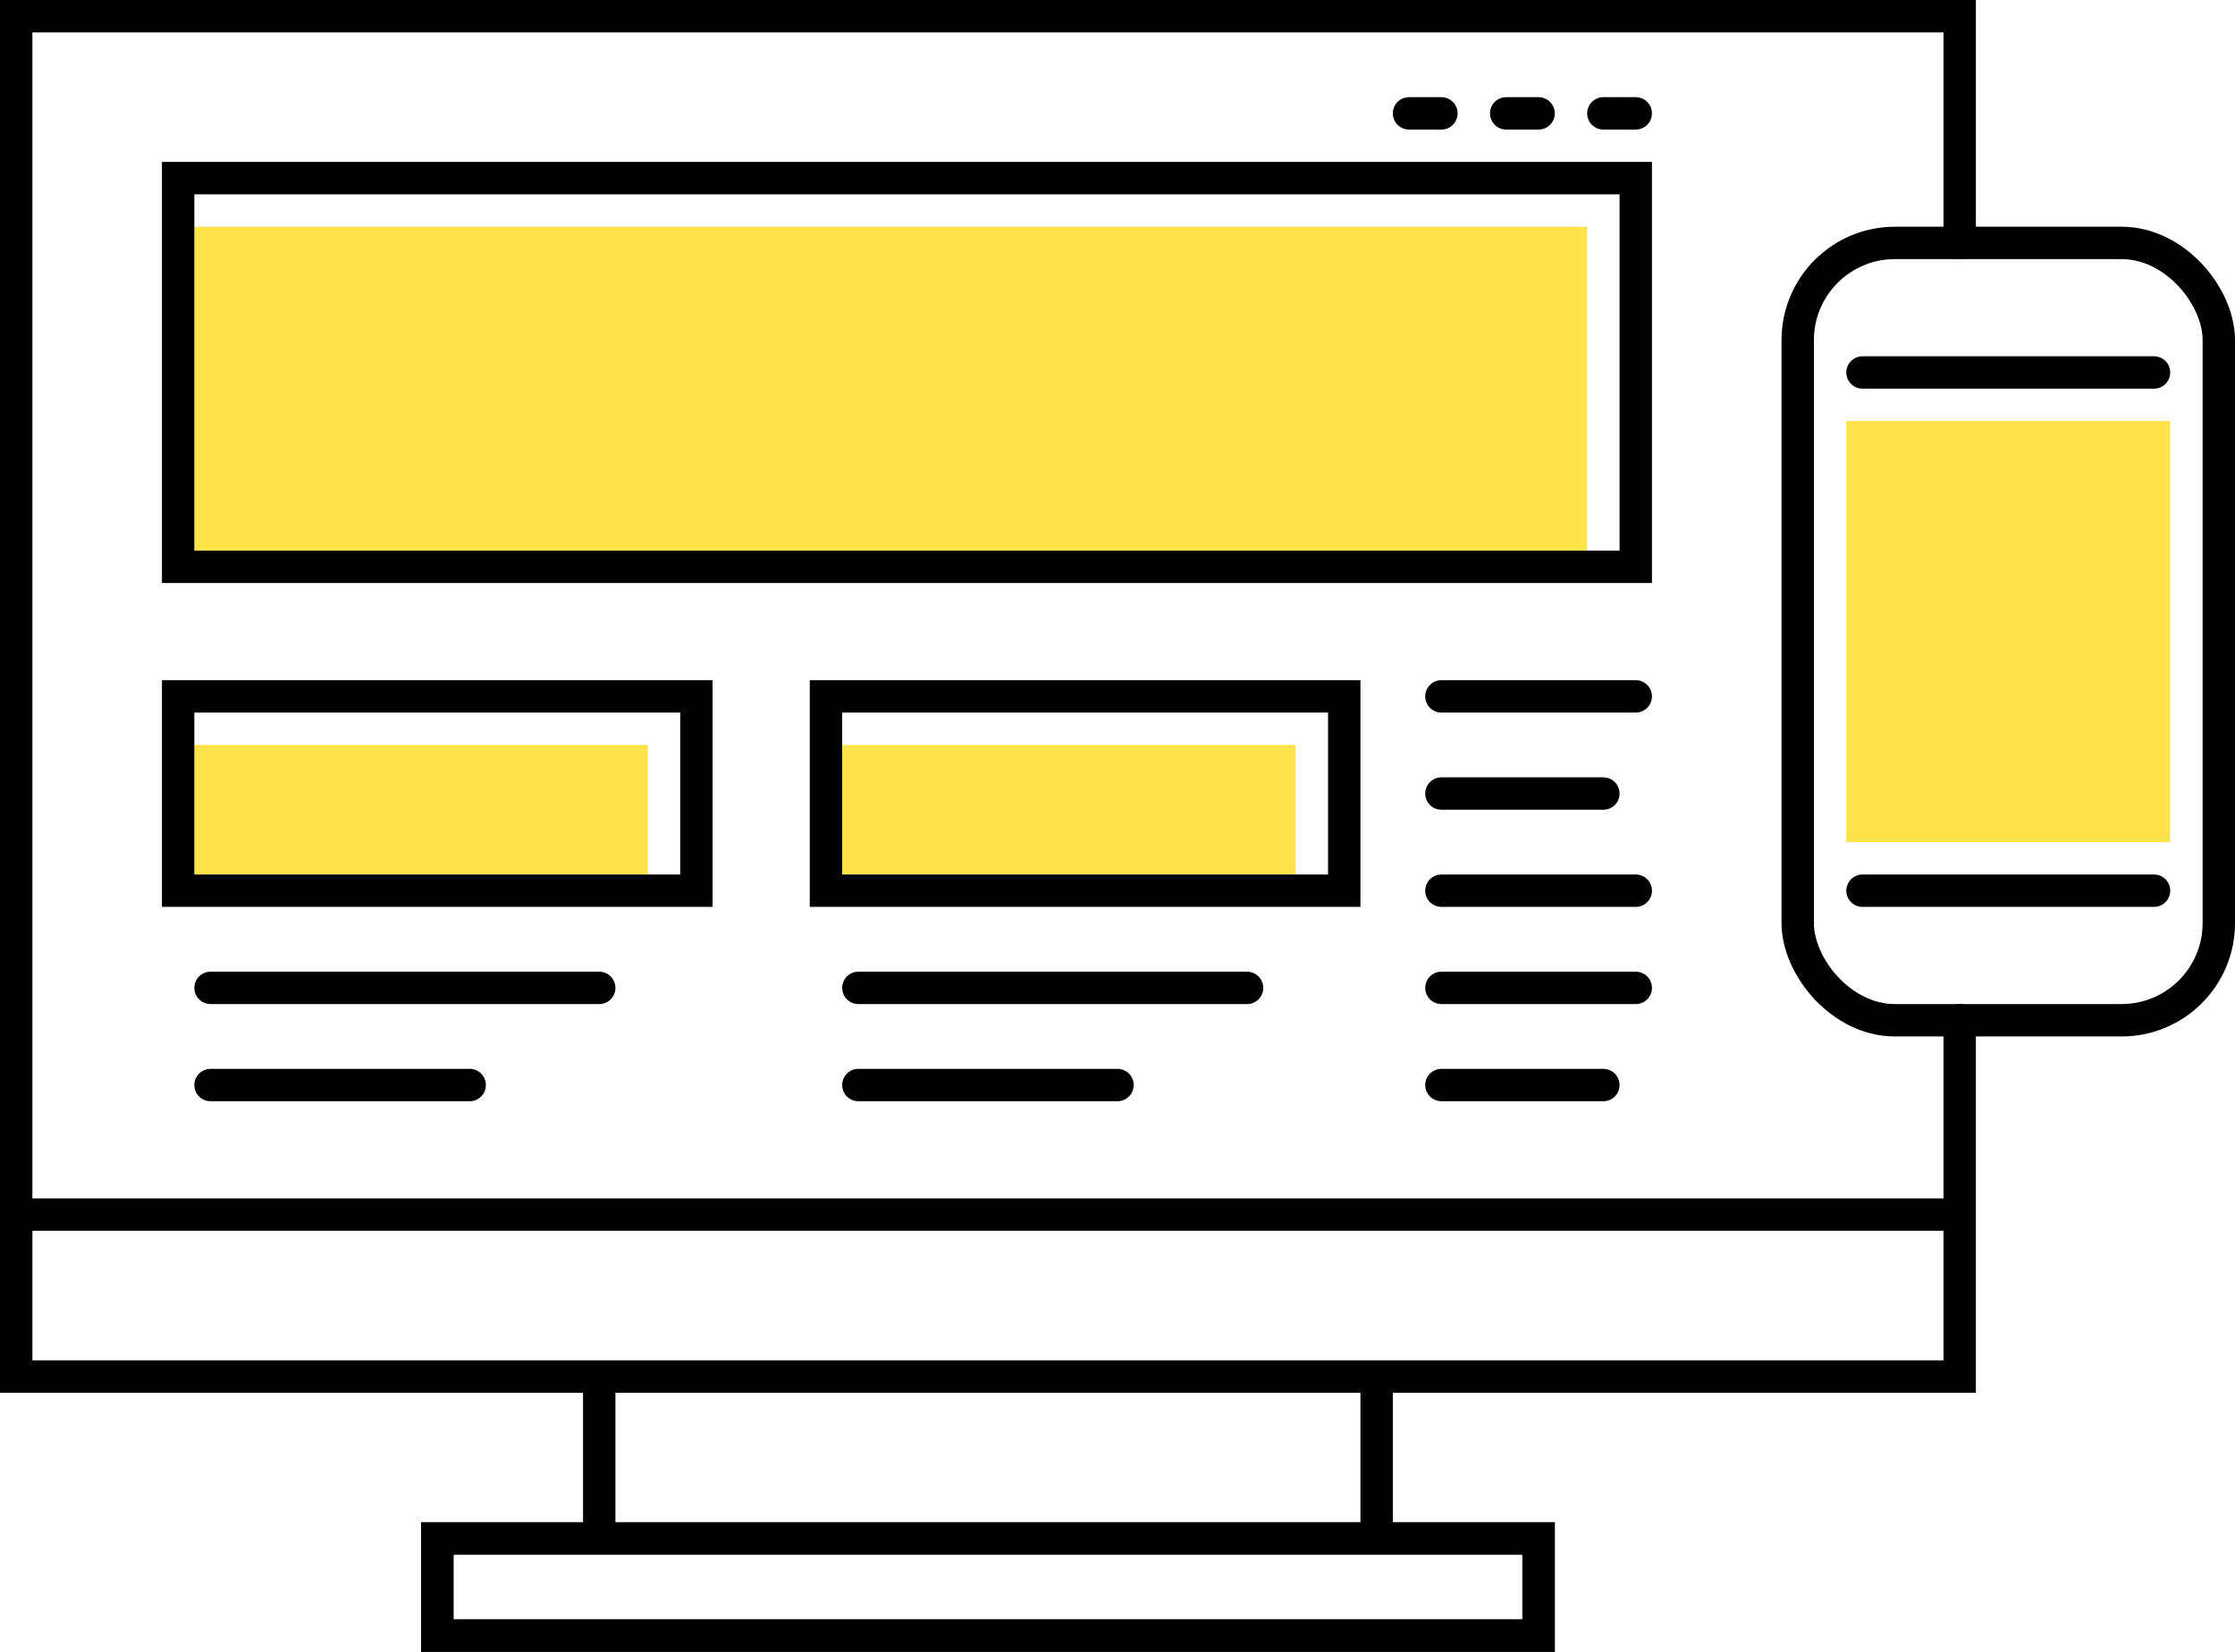 
<svg xmlns='http://www.w3.org/2000/svg' viewBox='0 0 69 51'><g data-name='Слой 2'><g data-name='Слой 1'><path fill='#ffe34a' d='M6 7h43v10H6zM57 13h10v13H57zM6 23h14v4H6zM26 23h14v4H26z'/><path fill='none' stroke='#000' stroke-linecap='round' stroke-miterlimit='10' d='M5.5 5.5h45v12h-45zM5.5 21.5h16v6h-16zM6.5 30.5h12M6.5 33.5h8M25.5 21.5h16v6h-16zM26.5 30.5h12M26.5 33.5h8M44.5 21.5h6M49.5 3.5h1M46.5 3.5h1M43.5 3.5h1M44.5 24.5h5M44.5 30.5h6M44.5 27.5h6M44.5 33.5h5'/><path fill='none' stroke='#000' stroke-linecap='round' stroke-miterlimit='10' d='M60.5 31.5v11H.5V.5h60v7M60.5 37.5H.5M18.5 42.5h24v5h-24zM13.5 47.5h34v3h-34z'/><path fill='none' stroke='#000' stroke-linecap='round' stroke-miterlimit='10' d='M13.5 47.5h34v3h-34z'/><rect x='55.5' y='7.5' width='13' height='24' rx='3' fill='none' stroke='#000' stroke-linecap='round' stroke-miterlimit='10'/><path fill='none' stroke='#000' stroke-linecap='round' stroke-miterlimit='10' d='M57.5 27.5h9M57.5 11.5h9'/></g></g></svg>